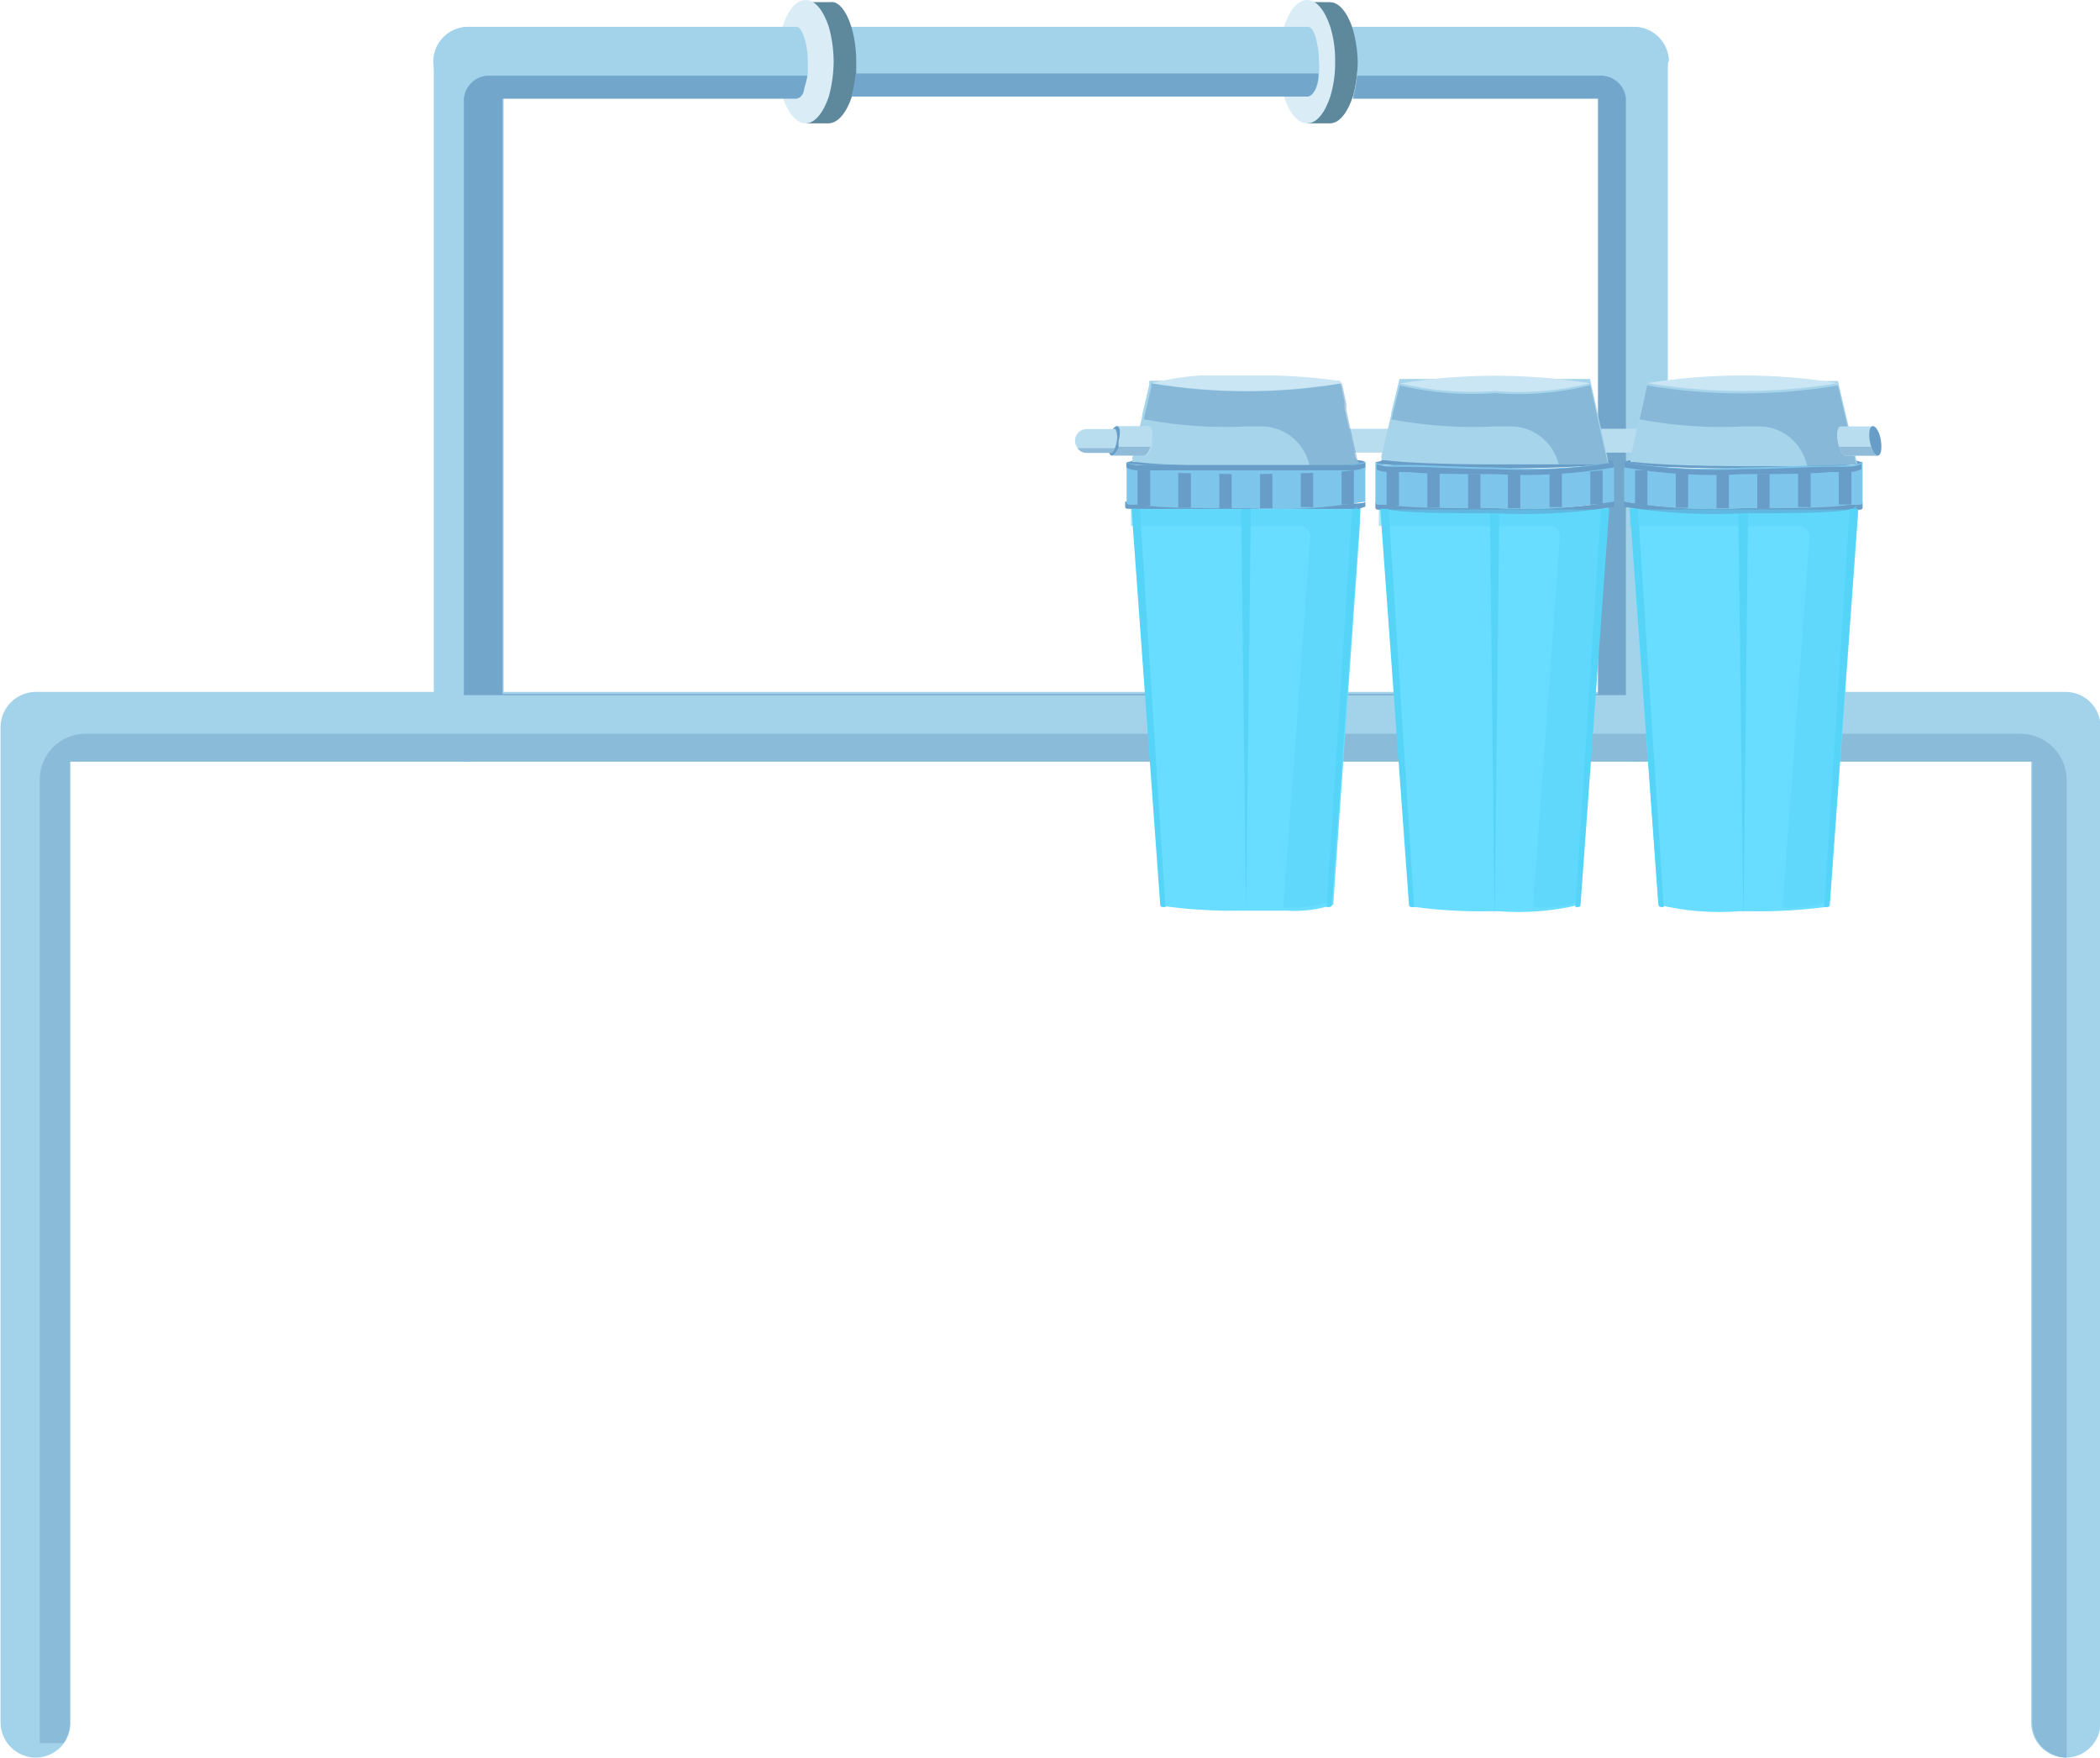 <svg width="270" height="226" viewBox="0 0 270 226" fill="none" xmlns="http://www.w3.org/2000/svg">
<g clip-path="url(#clip0_116_194)">
<path d="M214.438 7.931V93.448C214.476 93.746 214.476 94.047 214.438 94.345C214.245 95.355 213.704 96.266 212.909 96.921C212.114 97.576 211.115 97.933 210.085 97.931H60.123C59.092 97.933 58.093 97.576 57.298 96.921C56.503 96.266 55.962 95.355 55.769 94.345C55.731 94.047 55.731 93.746 55.769 93.448V7.931C55.769 6.742 56.242 5.602 57.085 4.761C57.927 3.921 59.07 3.448 60.261 3.448C61.452 3.448 62.595 3.921 63.437 4.761C64.28 5.602 64.753 6.742 64.753 7.931V88.966H205.592V7.931C205.592 6.742 206.066 5.602 206.908 4.761C207.751 3.921 208.893 3.448 210.085 3.448C211.276 3.448 212.418 3.921 213.261 4.761C214.103 5.602 214.576 6.742 214.576 7.931H214.438Z" fill="#A3D3EA"/>
<path d="M64.615 93.448C64.652 93.746 64.652 94.047 64.615 94.345C64.407 95.361 63.853 96.273 63.046 96.927C62.24 97.581 61.231 97.936 60.192 97.931H9.053V221.517C9.063 222.457 8.772 223.375 8.224 224.138C7.802 224.713 7.251 225.181 6.614 225.504C5.978 225.828 5.275 225.997 4.561 226C3.375 225.982 2.243 225.504 1.404 224.667C0.566 223.831 0.087 222.701 0.069 221.517V93.448C0.087 92.265 0.566 91.135 1.404 90.298C2.243 89.461 3.375 88.983 4.561 88.966H60.192C61.371 88.984 62.496 89.464 63.324 90.303C64.151 91.141 64.615 92.271 64.615 93.448V93.448Z" fill="#A3D3EA"/>
<path d="M270.069 93.448V221.517C270.069 222.706 269.596 223.846 268.753 224.687C267.911 225.528 266.769 226 265.577 226V226C264.398 225.982 263.273 225.502 262.445 224.663C261.618 223.824 261.154 222.694 261.154 221.517V97.931H210.015C208.976 97.936 207.968 97.581 207.161 96.927C206.355 96.273 205.8 95.361 205.592 94.345C205.556 94.047 205.556 93.746 205.592 93.448C205.592 92.259 206.066 91.119 206.908 90.278C207.751 89.438 208.893 88.966 210.085 88.966H265.715C266.883 89.001 267.99 89.49 268.803 90.326C269.615 91.163 270.07 92.283 270.069 93.448V93.448Z" fill="#A3D3EA"/>
<path opacity="0.5" d="M265.715 100.207V226C264.536 225.982 263.411 225.502 262.584 224.663C261.756 223.824 261.292 222.694 261.292 221.517V97.931H8.984V221.517C8.994 222.457 8.704 223.375 8.155 224.138H5.114V100.207C5.114 98.652 5.733 97.161 6.835 96.062C7.936 94.962 9.43 94.345 10.988 94.345H259.772C261.337 94.345 262.838 94.96 263.95 96.058C265.063 97.155 265.697 98.646 265.715 100.207V100.207Z" fill="#72A6CB"/>
<path d="M214.438 7.931C214.438 9.12 213.965 10.26 213.122 11.101C212.28 11.941 211.137 12.414 209.946 12.414H173.942C174.205 11.442 174.39 10.45 174.494 9.448C174.494 8.965 174.494 8.414 174.494 7.931C174.486 6.416 174.277 4.909 173.872 3.448H209.877C210.473 3.439 211.064 3.548 211.617 3.769C212.17 3.991 212.674 4.319 213.098 4.737C213.523 5.154 213.86 5.651 214.09 6.199C214.32 6.748 214.438 7.336 214.438 7.931Z" fill="#A3D3EA"/>
<path d="M174.563 7.931C174.55 9.446 174.341 10.953 173.942 12.414C173.25 14.483 172.214 15.862 170.97 15.862H168.067V12.69C167.609 11.239 167.376 9.728 167.376 8.207C167.37 6.686 167.604 5.173 168.067 3.724V0.276H170.97C172.214 0.276 173.25 1.655 173.942 3.724C174.323 5.095 174.532 6.508 174.563 7.931V7.931Z" fill="#5E899D"/>
<path d="M171.661 7.931C171.683 9.448 171.473 10.96 171.039 12.414C170.348 14.483 169.311 15.862 168.068 15.862C166.824 15.862 165.718 14.483 165.096 12.414C164.662 10.96 164.452 9.448 164.474 7.931C164.448 6.414 164.658 4.902 165.096 3.448C165.718 1.379 166.824 0 168.068 0C169.311 0 170.348 1.379 171.039 3.448C171.477 4.902 171.687 6.414 171.661 7.931V7.931Z" fill="#DAEDF7"/>
<path d="M169.588 7.931C169.624 8.436 169.624 8.943 169.588 9.448C169.588 11.172 168.828 12.414 168.137 12.414H100.688C100.401 11.444 100.193 10.452 100.066 9.448C100.066 8.966 100.066 8.414 100.066 7.931C100.061 6.41 100.294 4.897 100.758 3.448H168.206C168.966 3.448 169.588 5.793 169.588 7.931Z" fill="#A3D3EA"/>
<path d="M110.087 7.931C110.087 8.414 110.087 8.966 110.087 9.448C109.982 10.45 109.797 11.442 109.534 12.414C108.843 14.483 107.737 15.862 106.493 15.862H103.66V12.69V11.793C103.374 10.619 103.235 9.415 103.245 8.207C103.217 6.589 103.474 4.978 104.006 3.448V0.276H106.77C108.428 8.3417e-06 110.087 3.517 110.087 7.931Z" fill="#5E899D"/>
<path d="M107.184 7.931C107.171 9.446 106.962 10.953 106.563 12.414C105.871 14.483 104.766 15.862 103.591 15.862C102.416 15.862 101.241 14.483 100.619 12.414C100.161 10.963 99.928 9.452 99.928 7.931C99.922 6.41 100.156 4.897 100.619 3.448C101.241 1.379 102.347 0 103.591 0C104.835 0 105.871 1.379 106.563 3.448C106.967 4.909 107.176 6.416 107.184 7.931V7.931Z" fill="#DAEDF7"/>
<path d="M103.867 7.931C103.867 8.483 103.867 8.966 103.867 9.448C103.778 10.011 103.64 10.565 103.453 11.104C103.453 11.931 102.831 12.414 102.416 12.414H59.708C58.614 12.266 57.609 11.733 56.874 10.911C56.139 10.089 55.723 9.032 55.7 7.931C55.7 6.742 56.173 5.602 57.016 4.761C57.858 3.921 59.001 3.448 60.192 3.448H102.416C103.176 3.448 103.867 5.793 103.867 7.931Z" fill="#A3D3EA"/>
<path d="M169.519 9.448C169.519 11.172 168.759 12.414 168.068 12.414H109.465C109.728 11.442 109.913 10.45 110.018 9.448H169.519Z" fill="#72A6CB"/>
<path d="M209.048 12.69V89.379H59.639V12.69C59.708 11.879 60.081 11.123 60.683 10.574C61.285 10.024 62.072 9.721 62.887 9.724H103.798C103.709 10.287 103.571 10.841 103.384 11.379C103.384 12.207 102.762 12.69 102.347 12.69H64.615V89.241H205.454V12.69H173.942C174.205 11.717 174.39 10.726 174.494 9.724H205.731C206.558 9.704 207.362 9.999 207.979 10.55C208.595 11.101 208.978 11.867 209.048 12.69V12.69Z" fill="#72A6CB"/>
<g clip-path="url(#clip1_116_194)">
<path d="M238 55.131H172.447V58.199H238V55.131Z" fill="#B8DDEF"/>
<path d="M207.529 59.448C207.529 59.448 207.271 59.448 206.828 59.713H206.238C203.877 60.016 198.454 60.243 192.183 60.243C185.912 60.243 180.379 60.016 178.055 59.713H177.575C177.132 59.713 176.874 59.524 176.874 59.448C176.874 59.373 177.169 59.448 177.685 59.183C187.359 58.375 197.081 58.375 206.755 59.183C207.234 59.259 207.529 59.335 207.529 59.448Z" fill="#689DC7"/>
<path d="M206.828 59.713H206.238H205.205H204.504H203.803H202.844H201.59H200.41C198.049 59.713 195.245 59.713 192.22 59.713C185.875 59.713 180.415 59.486 178.091 59.183H177.612V58.653L178.866 53.351V53.124L179.936 48.73H204.43L205.427 53.237L206.644 58.653L206.828 59.713Z" fill="#A6D4EB"/>
<path d="M206.792 65.167L203.103 116.332C199.672 117.158 196.139 117.439 192.626 117.166H191.777C188.511 117.235 185.243 117.058 182.002 116.635V116.635C181.559 116.635 181.338 116.635 181.338 116.332L177.649 65.167H206.792Z" fill="#68DDFF"/>
<path d="M204.504 49.26C200.502 50.273 196.366 50.618 192.257 50.283C188.149 50.584 184.021 50.252 180.01 49.298V49.298C188.137 47.985 196.414 47.985 204.541 49.298L204.504 49.26Z" fill="#CAE5F3"/>
<path d="M192.81 62.781L192.183 117.241H192.146L191.519 62.781H192.81Z" fill="#56D4F8"/>
<path d="M207.529 64.485V65.167C202.456 65.989 197.313 66.268 192.183 66C186.318 66 181.116 66 178.645 65.546H177.575C177.095 65.546 176.837 65.546 176.837 65.281V64.599C176.837 64.599 177.095 64.599 177.575 64.864C177.931 64.896 178.289 64.896 178.645 64.864C181.19 65.129 186.318 65.318 192.183 65.318C197.313 65.621 202.459 65.342 207.529 64.485V64.485Z" fill="#689DC7"/>
<path d="M207.529 59.448V64.485C202.461 65.355 197.314 65.647 192.183 65.356C186.318 65.356 181.116 65.356 178.645 64.902C178.289 64.933 177.931 64.933 177.575 64.902C177.095 64.902 176.837 64.902 176.837 64.637V59.448C177.372 59.687 177.951 59.803 178.534 59.789H179.788H180.932C183.698 59.789 187.719 60.092 191.999 60.092C197.183 60.451 202.39 60.235 207.529 59.448V59.448Z" fill="#7DC5EB"/>
<path d="M207.529 59.448V60.092C202.461 60.964 197.314 61.256 192.183 60.963C187.756 60.963 183.735 60.963 181.116 60.698H179.973H178.718C177.722 60.698 177.095 60.471 177.021 60.319V59.675C177.556 59.914 178.135 60.03 178.718 60.016H179.973H181.116C183.883 60.016 187.904 60.319 192.183 60.319C197.314 60.589 202.459 60.297 207.529 59.448V59.448Z" fill="#689DC7"/>
<path d="M181.817 116.635C181.374 116.635 181.153 116.635 181.153 116.332L177.464 65.432H178.534L181.817 116.635Z" fill="#56D4F8"/>
<path d="M202.549 116.635C202.992 116.635 203.213 116.635 203.213 116.332L206.902 65.432H205.832L202.549 116.635Z" fill="#56D4F8"/>
<path d="M175.546 59.448C175.546 59.448 175.288 59.448 174.845 59.713H174.255C171.894 60.016 166.471 60.243 160.2 60.243C153.929 60.243 148.395 60.016 146.071 59.713H145.591C145.149 59.713 144.891 59.524 144.891 59.448C144.891 59.373 145.186 59.448 145.702 59.183C155.376 58.375 165.098 58.375 174.771 59.183C175.251 59.259 175.546 59.335 175.546 59.448Z" fill="#689DC7"/>
<path d="M174.845 59.713H174.255L171.82 59.941H168.389C166.028 59.941 163.225 59.941 160.2 59.941C153.855 59.941 148.395 59.713 146.071 59.41H145.591V58.88L146.846 53.578V53.351L147.252 51.647L147.768 49.45V48.958H172.263L172.484 49.867L172.853 51.647V52.366L173.074 53.464L174.292 58.88L174.845 59.713Z" fill="#A6D4EB"/>
<path d="M174.845 65.167V67.553L171.414 116.332C169.462 116.974 167.41 117.231 165.364 117.09H160.975H159.831C156.552 117.16 153.272 116.983 150.018 116.56V116.56C149.575 116.56 149.354 116.56 149.354 116.257L145.923 67.477V65.091L174.845 65.167Z" fill="#68DDFF"/>
<path d="M172.521 49.261C164.41 50.624 156.137 50.624 148.026 49.261C152.036 48.291 156.166 47.959 160.274 48.276C164.133 48.184 167.993 48.4 171.82 48.92C172.263 49.033 172.521 49.147 172.521 49.261Z" fill="#CAE5F3"/>
<path d="M160.864 62.781L160.2 117.241L159.536 62.781H160.864Z" fill="#56D4F8"/>
<path d="M175.546 64.485V65.167C175.546 65.167 175.288 65.167 174.808 65.432H174.07H172.484H168.795H167.209H163.52H156.695H153.006H151.383H147.694H146.477H146.071H145.407C144.927 65.432 144.669 65.432 144.669 65.167V64.485C144.669 64.485 144.927 64.485 145.407 64.75H146.071H146.477H147.694H150.129H151.31H152.932H156.621H163.446H167.135H168.721H169.976H172.373H173.96C175.029 64.75 175.546 64.637 175.546 64.485Z" fill="#689DC7"/>
<path d="M175.546 59.448V64.485C170.478 65.359 165.331 65.651 160.2 65.356C154.334 65.356 149.133 65.356 146.661 64.902H145.591C145.112 64.902 144.854 64.902 144.854 64.637V59.448C145.39 59.681 145.968 59.797 146.551 59.789H147.805H148.948C151.752 59.789 155.736 60.092 160.015 60.092C165.2 60.453 170.407 60.237 175.546 59.448V59.448Z" fill="#7DC5EB"/>
<path d="M175.546 59.448V60.092C175.546 60.092 175.029 60.357 174.07 60.471H172.484H168.795H167.209H163.52H156.695H153.006H151.383H148.875H147.768H146.514H146.182C145.709 60.454 145.244 60.338 144.817 60.13V60.13V59.486C145.243 59.692 145.71 59.796 146.182 59.789H146.514H147.768H148.875H151.383H153.006H156.695H163.52H167.209H168.795H172.484H174.07C175.029 59.713 175.546 59.562 175.546 59.448Z" fill="#689DC7"/>
<path d="M149.834 116.635C149.391 116.635 149.17 116.635 149.17 116.332L145.481 65.432H146.551L149.834 116.635Z" fill="#56D4F8"/>
<path d="M170.566 116.635C171.008 116.635 171.23 116.635 171.23 116.332L174.919 65.432H173.849L170.566 116.635Z" fill="#56D4F8"/>
<path d="M148.1 56.684C148.121 56.936 148.121 57.189 148.1 57.441C147.879 58.123 147.547 58.577 147.252 58.577H143.12V57.441L143.563 54.79H147.694C148.1 54.828 148.247 55.623 148.1 56.684Z" fill="#B8DDEF"/>
<path d="M143.821 56.684C143.821 56.949 143.821 57.214 143.821 57.441C143.821 57.668 143.267 58.577 142.972 58.577C142.567 58.577 142.382 57.744 142.566 56.684C142.751 55.623 143.194 54.79 143.599 54.79C144.005 54.79 144.116 55.623 143.821 56.684Z" fill="#689DC7"/>
<path d="M143.599 56.646C143.555 56.984 143.468 57.315 143.341 57.63C143.259 57.865 143.119 58.074 142.935 58.236H139.726C139.496 58.239 139.269 58.186 139.064 58.081C138.859 57.975 138.681 57.821 138.545 57.63C138.338 57.36 138.221 57.028 138.213 56.684C138.213 56.481 138.253 56.281 138.329 56.095C138.406 55.909 138.518 55.74 138.659 55.599C138.799 55.458 138.967 55.347 139.15 55.273C139.333 55.199 139.529 55.164 139.726 55.169H143.415C143.626 55.629 143.69 56.146 143.599 56.646V56.646Z" fill="#B8DDEF"/>
<path d="M208.82 59.448C208.82 59.448 209.042 59.448 209.521 59.713H210.075C212.436 60.016 217.822 60.243 224.13 60.243C230.438 60.243 235.934 60.016 238.258 59.713H238.775C239.217 59.713 239.439 59.524 239.439 59.448C239.439 59.372 239.181 59.448 238.627 59.183C228.966 58.375 219.257 58.375 209.595 59.183C209.116 59.259 208.82 59.335 208.82 59.448Z" fill="#689DC7"/>
<path d="M238.812 59.713H238.295C237.594 59.713 236.561 59.713 235.344 59.941H234.938H233.241H232.356C229.995 59.941 227.228 59.941 224.24 59.941C217.932 59.941 212.546 59.713 210.185 59.41H209.632V58.88L210.812 53.578V53.351L211.772 48.995H236.303L237.631 54.638L238.627 58.918L238.812 59.713Z" fill="#A6D4EB"/>
<path d="M209.521 65.167L213.21 116.332C216.628 117.159 220.149 117.44 223.65 117.166H224.794C228.073 117.233 231.352 117.056 234.606 116.635V116.635C235.012 116.635 235.27 116.635 235.27 116.332L238.959 65.167H209.521Z" fill="#68DDFF"/>
<path d="M236.34 49.261C228.217 50.624 219.932 50.624 211.808 49.261C219.936 47.948 228.213 47.948 236.34 49.261V49.261Z" fill="#CAE5F3"/>
<path d="M223.466 62.781L224.13 117.241H224.167L224.794 62.781H223.466Z" fill="#56D4F8"/>
<path d="M208.82 64.485V65.167C213.894 65.992 219.037 66.272 224.167 66C230.032 66 235.233 66 237.705 65.546H238.775C239.217 65.546 239.476 65.546 239.476 65.281V64.599C239.476 64.599 239.217 64.599 238.775 64.864H237.705C235.123 65.129 230.032 65.318 224.167 65.318C219.037 65.626 213.89 65.346 208.82 64.485V64.485Z" fill="#689DC7"/>
<path d="M208.82 59.448V64.485C213.888 65.359 219.036 65.651 224.167 65.356C230.032 65.356 235.233 65.356 237.705 64.902H238.775C239.217 64.902 239.476 64.902 239.476 64.637V59.448C238.939 59.681 238.361 59.797 237.779 59.789H236.525H235.381C232.577 59.789 228.593 60.092 224.314 60.092C219.142 60.45 213.947 60.234 208.82 59.448V59.448Z" fill="#7DC5EB"/>
<path d="M208.82 59.448V60.092C213.888 60.966 219.036 61.258 224.167 60.963C228.593 60.963 232.577 60.963 235.234 60.698H236.377H237.631C238.217 60.704 238.797 60.575 239.328 60.319V60.319V59.675C238.792 59.908 238.214 60.025 237.631 60.016H236.377H235.234C232.43 60.016 228.446 60.319 224.167 60.319C219.036 60.592 213.891 60.3 208.82 59.448V59.448Z" fill="#689DC7"/>
<path d="M234.533 116.635C234.938 116.635 235.197 116.635 235.197 116.332L238.886 65.432H237.816L234.533 116.635Z" fill="#56D4F8"/>
<path d="M213.911 116.635C213.469 116.635 213.247 116.635 213.247 116.332L209.558 65.432H210.591L213.911 116.635Z" fill="#56D4F8"/>
<path d="M147.879 60.622V65.016H146.661H146.255V60.471H146.587H147.842L147.879 60.622Z" fill="#689DC7"/>
<path d="M153.117 60.849V65.281H151.494V60.812L153.117 60.849Z" fill="#689DC7"/>
<path d="M158.355 60.963V65.356H156.769V60.925L158.355 60.963Z" fill="#689DC7"/>
<path d="M163.594 60.925V65.356H162.007V60.963L163.594 60.925Z" fill="#689DC7"/>
<path d="M168.832 60.812V65.205H167.246V60.849L168.832 60.812Z" fill="#689DC7"/>
<path d="M174.07 60.471V64.864H172.484V60.622L174.07 60.471Z" fill="#689DC7"/>
<path d="M179.862 60.622V65.016H178.645H178.276V60.471H178.571H179.825L179.862 60.622Z" fill="#689DC7"/>
<path d="M185.1 60.849V65.281H183.514V60.812L185.1 60.849Z" fill="#689DC7"/>
<path d="M190.339 60.963V65.356H188.752V60.925L190.339 60.963Z" fill="#689DC7"/>
<path d="M195.466 60.925V65.356H193.88V60.963L195.466 60.925Z" fill="#689DC7"/>
<path d="M200.815 60.812V65.205H199.229V60.849L200.815 60.812Z" fill="#689DC7"/>
<path d="M206.054 60.471V64.864H204.467V60.622L206.054 60.471Z" fill="#689DC7"/>
<path d="M211.808 60.622V65.016H210.591H210.222V60.471H210.554H211.772L211.808 60.622Z" fill="#689DC7"/>
<path d="M217.047 60.849V65.281H215.461V60.812L217.047 60.849Z" fill="#689DC7"/>
<path d="M222.285 60.963V65.356H220.699V60.925L222.285 60.963Z" fill="#689DC7"/>
<path d="M227.523 60.925V65.356H225.937V60.963L227.523 60.925Z" fill="#689DC7"/>
<path d="M232.799 60.812V65.205H231.176V60.849L232.799 60.812Z" fill="#689DC7"/>
<path d="M238.037 60.471V64.864H236.414V60.622L238.037 60.471Z" fill="#689DC7"/>
<path opacity="0.5" d="M174.07 65.508H172.484H168.795H167.209H163.52H156.695H153.006H151.383H147.694H146.477H146.071H145.407V67.629H145.923H146.329H147.547H151.236H152.859H156.548H163.372H167.061C167.251 67.617 167.442 67.648 167.62 67.718C167.797 67.789 167.958 67.898 168.091 68.038C168.224 68.178 168.326 68.346 168.39 68.53C168.455 68.715 168.479 68.911 168.463 69.106L164.995 116.673C167.041 116.814 169.093 116.557 171.045 115.916L174.476 67.136V65.015L174.07 65.508Z" fill="#56D4F8"/>
<path opacity="0.5" d="M206.054 65.508H204.431H200.742H199.118H195.429H188.568H184.879H183.256H179.567H178.35H177.944H177.28V67.629H177.796H178.202H179.419H183.108H184.732H188.421H195.466H199.155C199.346 67.617 199.536 67.648 199.714 67.718C199.891 67.789 200.052 67.898 200.185 68.038C200.318 68.178 200.42 68.346 200.484 68.53C200.549 68.715 200.573 68.911 200.557 69.106L197.09 116.673C199.135 116.81 201.186 116.553 203.14 115.916L206.533 67.553V65.432L206.054 65.508Z" fill="#56D4F8"/>
<path opacity="0.5" d="M238.037 65.508H236.414H232.725H231.102H227.413H220.551H216.862H215.239H211.55H210.296H210.222H209.558V67.629H210.075H210.444H211.698H215.387H217.01H220.699H227.56H231.249C231.44 67.617 231.63 67.648 231.808 67.718C231.985 67.789 232.146 67.898 232.279 68.038C232.412 68.178 232.514 68.346 232.578 68.53C232.642 68.715 232.667 68.911 232.651 69.106L229.184 116.673C231.229 116.81 233.28 116.553 235.234 115.916L238.664 67.136V65.015L238.037 65.508Z" fill="#56D4F8"/>
<path opacity="0.5" d="M174.845 59.713H174.255L171.82 59.941H168.389C168.087 58.5 167.316 57.209 166.203 56.279C165.089 55.35 163.701 54.838 162.266 54.828H160.384C155.938 55.051 151.482 54.746 147.104 53.919V53.692L147.51 51.987L148.026 49.791V49.298C156.137 50.662 164.41 50.662 172.521 49.298L172.742 50.207L173.111 51.987V52.707L173.333 53.805L174.55 59.221L174.845 59.713Z" fill="#689DC7"/>
<path opacity="0.5" d="M206.828 59.713H206.238H205.205H204.504H203.803H202.844H201.59H200.41C200.05 58.28 199.226 57.015 198.072 56.127C196.919 55.239 195.505 54.781 194.064 54.828H192.183C187.737 55.053 183.28 54.748 178.903 53.919C178.903 53.919 178.903 53.919 178.903 53.919L179.973 49.563C183.984 50.517 188.113 50.849 192.22 50.548C196.329 50.883 200.465 50.538 204.467 49.526L205.463 54.032L206.681 59.448L206.828 59.713Z" fill="#689DC7"/>
<path opacity="0.5" d="M238.738 59.713H238.148L235.713 59.941H234.938H233.241H232.356C232.045 58.455 231.236 57.129 230.069 56.195C228.903 55.26 227.453 54.776 225.974 54.828H224.093C219.647 55.058 215.189 54.753 210.812 53.919C210.812 53.919 210.812 53.919 210.812 53.919L211.772 49.563C219.895 50.927 228.18 50.927 236.303 49.563L237.631 55.206L238.59 59.486L238.738 59.713Z" fill="#689DC7"/>
<path d="M236.672 54.828H240.804L241.431 58.615H237.299C236.894 58.615 236.451 57.782 236.266 56.721C236.082 55.661 236.266 54.828 236.672 54.828Z" fill="#B8DDEF"/>
<path d="M240.398 56.684C240.583 57.744 241.025 58.577 241.431 58.577C241.837 58.577 241.984 57.744 241.837 56.684C241.689 55.623 241.21 54.79 240.804 54.79C240.398 54.79 240.214 55.623 240.398 56.684Z" fill="#689DC7"/>
<path opacity="0.5" d="M147.915 57.441C147.694 58.123 147.362 58.577 147.067 58.577H142.935C143.231 58.577 143.562 58.123 143.784 57.441H147.915Z" fill="#689DC7"/>
<path opacity="0.5" d="M143.341 57.63C143.259 57.865 143.12 58.074 142.935 58.236H139.726C139.496 58.239 139.269 58.186 139.064 58.081C138.859 57.975 138.681 57.821 138.546 57.63H143.341Z" fill="#689DC7"/>
<path opacity="0.5" d="M236.451 57.441C236.672 58.123 237.004 58.577 237.299 58.577H241.431C241.136 58.577 240.804 58.123 240.582 57.441H236.451Z" fill="#689DC7"/>
</g>
</g>
<defs>
<clipPath id="clip0_116_194">
<rect width="270" height="226" fill="white"/>
</clipPath>
<clipPath id="clip1_116_194">
<rect width="103.66" height="68.966" fill="white" transform="translate(138.214 48.276)"/>
</clipPath>
</defs>
</svg>
